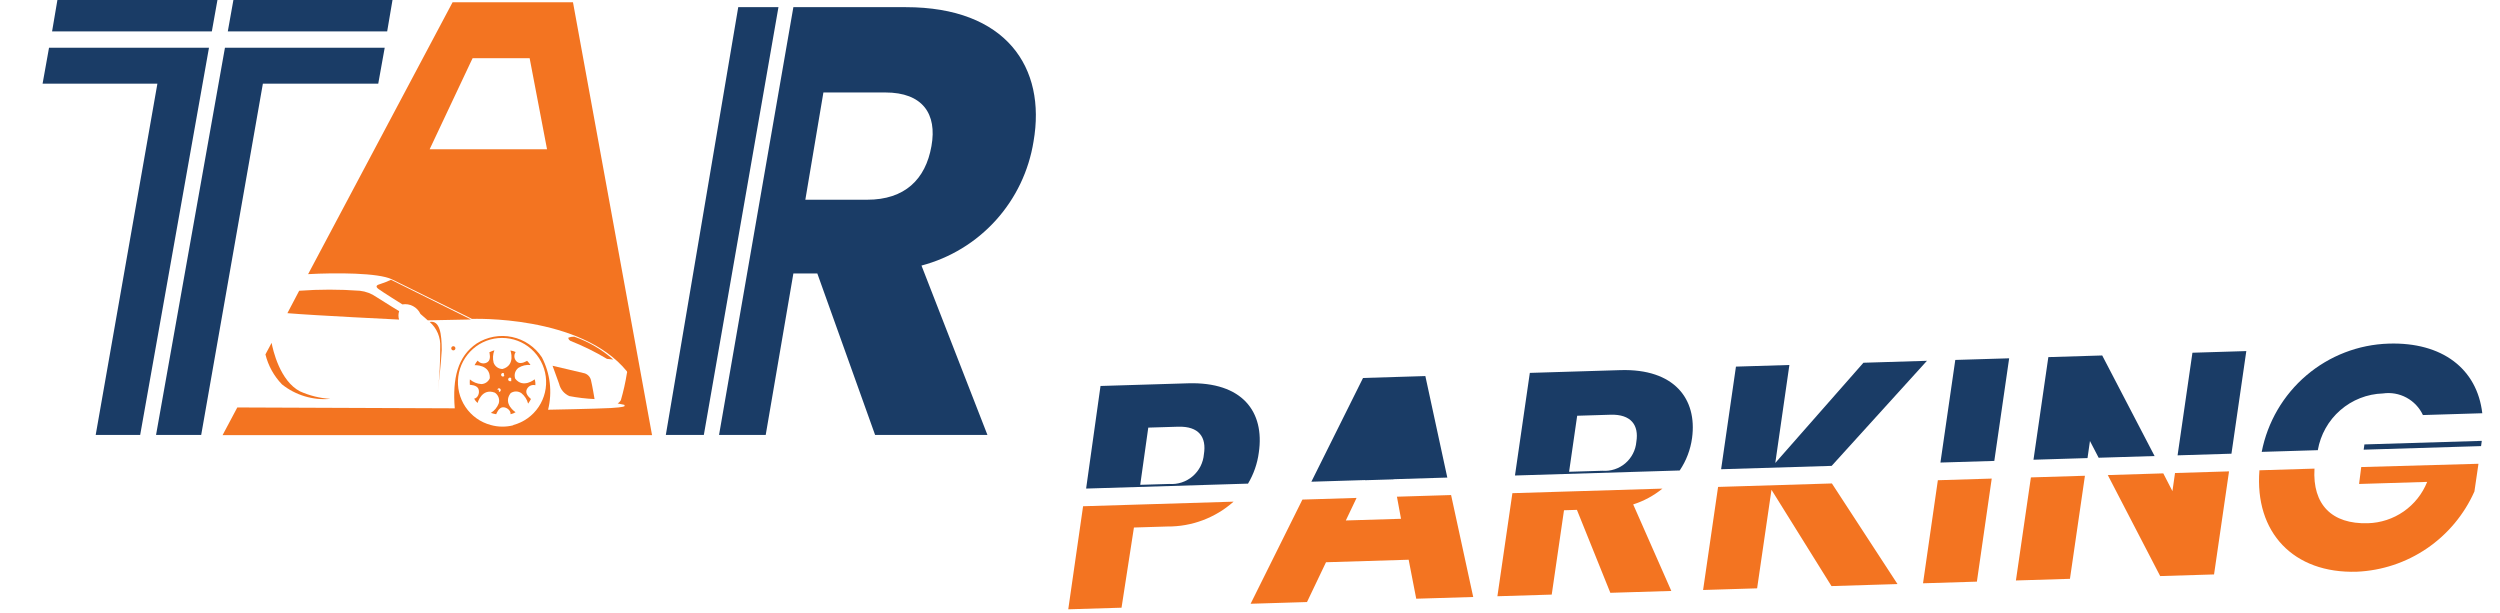 <svg width="155" height="38" viewBox="0 0 155 38" fill="none" xmlns="http://www.w3.org/2000/svg">
<g id="logo 2">
<g id="Group 1171274928">
<g id="Layer 2">
<g id="Layer 1">
<path id="Vector" d="M3.559 0L3.229 1.946H13.134L13.482 0H3.559ZM3.04 2.958L2.64 5.189H9.758L5.933 26.966H8.691L12.957 2.958H3.04ZM13.947 2.958L9.675 26.966H12.474L16.298 5.189H23.451L23.852 2.958H13.947ZM14.471 0L14.124 1.946H24.005L24.335 0H14.471Z" fill="#1A3C66"/>
<path id="Vector_2" d="M45.771 0.444L41.281 26.966H43.638L48.264 0.444H45.771ZM56.154 0.444H49.189L44.581 26.966H47.474L49.189 16.956H50.674L54.256 26.966H61.221L57.132 16.465C58.907 15.997 60.51 15.021 61.743 13.656C62.977 12.29 63.788 10.594 64.079 8.774C64.88 4.183 62.382 0.444 56.154 0.444ZM57.75 9.058C57.385 11.134 56.083 12.383 53.767 12.383H49.931L51.051 5.733H54.892C57.202 5.733 58.11 7.058 57.75 9.058Z" fill="#1A3C66"/>
<path id="Vector_3" d="M17.482 23.831C16.983 23.313 16.629 22.672 16.457 21.973L16.84 21.257C16.911 21.653 17.347 23.623 18.608 24.268C19.2 24.532 19.835 24.689 20.482 24.73C19.404 24.829 18.329 24.507 17.482 23.831Z" fill="#F37421"/>
<path id="Vector_4" d="M24.742 19.814C24.742 19.814 19.48 19.559 17.818 19.417L18.549 18.027C19.8 17.935 21.057 17.935 22.308 18.027C22.679 18.067 23.034 18.202 23.34 18.417C23.929 18.796 24.748 19.293 24.748 19.293C24.691 19.461 24.689 19.644 24.742 19.814Z" fill="#F37421"/>
<path id="Vector_5" d="M27.135 24.357C27.247 23.415 27.3 22.466 27.294 21.517C27.311 21.225 27.261 20.933 27.148 20.663C27.034 20.393 26.86 20.153 26.64 19.961C27.27 19.837 27.388 20.707 27.388 21.707C27.353 22.387 27.223 23.606 27.135 24.357Z" fill="#F37421"/>
<path id="Vector_6" d="M28.106 21.464C28.141 21.464 28.174 21.478 28.198 21.502C28.222 21.527 28.236 21.56 28.236 21.594C28.236 21.629 28.222 21.662 28.198 21.686C28.174 21.711 28.141 21.724 28.106 21.724C28.072 21.724 28.039 21.711 28.015 21.686C27.99 21.662 27.977 21.629 27.977 21.594C27.977 21.56 27.99 21.527 28.015 21.502C28.039 21.478 28.072 21.464 28.106 21.464Z" fill="#F37421"/>
<path id="Vector_7" d="M29.202 19.808L26.521 19.861L26.068 19.464C25.971 19.256 25.81 19.086 25.607 18.979C25.405 18.872 25.173 18.835 24.948 18.873C24.948 18.873 23.681 18.08 23.469 17.92C23.257 17.761 23.334 17.672 23.599 17.601C23.819 17.532 24.034 17.447 24.241 17.346L29.202 19.808Z" fill="#F37421"/>
<path id="Vector_8" d="M34.258 22.677L36.167 23.127C36.279 23.145 36.382 23.196 36.466 23.273C36.55 23.349 36.609 23.449 36.638 23.558C36.733 23.949 36.862 24.742 36.862 24.742C36.338 24.718 35.816 24.656 35.301 24.558C35.143 24.49 35.003 24.385 34.892 24.253C34.782 24.12 34.704 23.963 34.664 23.795C34.535 23.422 34.258 22.677 34.258 22.677Z" fill="#F37421"/>
<path id="Vector_9" d="M35.366 21.133C35.366 21.133 35.213 21.044 35.242 20.932C35.358 20.891 35.479 20.871 35.602 20.872C36.492 21.185 37.315 21.667 38.023 22.292L37.634 22.251C36.909 21.817 36.151 21.444 35.366 21.133Z" fill="#F37421"/>
<path id="Vector_10" d="M33.15 23.517C33.15 23.517 32.431 24.109 31.942 23.476C31.901 23.357 31.898 23.229 31.933 23.108C31.97 22.988 32.043 22.883 32.142 22.807C32.365 22.666 32.629 22.603 32.891 22.63C32.829 22.536 32.758 22.449 32.679 22.369C32.679 22.369 32.307 22.612 32.089 22.458C32.04 22.425 31.997 22.382 31.964 22.332C31.931 22.282 31.908 22.226 31.897 22.166C31.887 22.108 31.887 22.047 31.9 21.988C31.913 21.93 31.937 21.874 31.971 21.825C31.869 21.778 31.759 21.746 31.647 21.73C31.647 21.73 31.983 22.647 31.158 22.878C31.037 22.878 30.919 22.84 30.82 22.771C30.721 22.701 30.646 22.602 30.605 22.488C30.539 22.233 30.556 21.964 30.652 21.718C30.544 21.75 30.439 21.791 30.339 21.843C30.339 21.843 30.463 22.269 30.251 22.434C30.156 22.509 30.036 22.543 29.917 22.528C29.798 22.514 29.689 22.452 29.614 22.358C29.538 22.442 29.475 22.538 29.426 22.641C29.426 22.641 30.398 22.588 30.369 23.446C30.326 23.551 30.253 23.642 30.16 23.707C30.067 23.772 29.958 23.809 29.844 23.813C29.582 23.796 29.331 23.695 29.131 23.523C29.122 23.635 29.122 23.748 29.131 23.86C29.131 23.86 29.573 23.86 29.668 24.126C29.762 24.393 29.603 24.689 29.396 24.718C29.45 24.819 29.522 24.91 29.609 24.984C29.609 24.984 29.868 24.032 30.681 24.345C30.787 24.415 30.867 24.517 30.911 24.637C30.954 24.756 30.959 24.886 30.923 25.008C30.83 25.254 30.658 25.462 30.434 25.6C30.541 25.636 30.652 25.663 30.764 25.682C30.764 25.682 30.911 25.262 31.176 25.25C31.441 25.239 31.689 25.481 31.653 25.682C31.764 25.66 31.87 25.618 31.966 25.558C31.966 25.558 31.152 25.038 31.659 24.375C31.757 24.308 31.873 24.271 31.992 24.271C32.111 24.271 32.227 24.308 32.325 24.375C32.531 24.541 32.677 24.769 32.743 25.026C32.81 24.934 32.869 24.837 32.92 24.736C32.92 24.736 32.567 24.47 32.637 24.209C32.652 24.151 32.679 24.097 32.715 24.049C32.751 24.002 32.796 23.962 32.847 23.931C32.899 23.901 32.955 23.881 33.014 23.873C33.074 23.865 33.133 23.869 33.191 23.884C33.202 23.76 33.188 23.635 33.15 23.517ZM30.923 24.162H30.881H30.846V24.126C30.855 24.111 30.868 24.098 30.884 24.089C30.899 24.08 30.916 24.074 30.934 24.073C30.964 24.073 30.993 24.085 31.014 24.106C31.035 24.127 31.046 24.156 31.046 24.186C31.046 24.215 31.035 24.244 31.014 24.265C30.993 24.286 30.964 24.298 30.934 24.298L30.923 24.162ZM31.253 23.316C31.243 23.327 31.231 23.335 31.218 23.34C31.205 23.345 31.19 23.347 31.176 23.346C31.148 23.346 31.121 23.334 31.101 23.314C31.081 23.294 31.07 23.267 31.07 23.239C31.069 23.224 31.071 23.21 31.076 23.196C31.081 23.183 31.089 23.17 31.099 23.16C31.109 23.149 31.121 23.141 31.134 23.135C31.147 23.13 31.162 23.127 31.176 23.127C31.195 23.121 31.216 23.121 31.235 23.127C31.238 23.148 31.238 23.17 31.235 23.192C31.258 23.229 31.267 23.273 31.259 23.316H31.253ZM31.695 23.6V23.635H31.659H31.618C31.588 23.635 31.56 23.623 31.539 23.602C31.518 23.581 31.506 23.553 31.506 23.523C31.506 23.493 31.518 23.465 31.539 23.444C31.56 23.422 31.588 23.411 31.618 23.411C31.632 23.411 31.647 23.414 31.66 23.42C31.673 23.426 31.685 23.435 31.695 23.446C31.695 23.446 31.695 23.446 31.695 23.482C31.695 23.517 31.695 23.482 31.695 23.523C31.695 23.564 31.7 23.588 31.7 23.6H31.695Z" fill="#F37421"/>
<path id="Vector_11" d="M35.525 0.142H28.059L19.103 16.997C20.806 16.903 23.469 16.909 24.294 17.317L29.261 19.772C29.261 19.772 35.996 19.506 38.866 23.02C38.877 23.04 38.883 23.062 38.883 23.085C38.883 23.108 38.877 23.13 38.866 23.15C38.777 23.71 38.653 24.263 38.495 24.807C38.447 24.892 38.378 24.964 38.294 25.014L38.671 25.091C38.671 25.091 38.754 25.091 38.718 25.18C38.718 25.18 38.718 25.25 37.87 25.298C37.022 25.345 33.981 25.404 33.981 25.404C34.252 24.311 34.115 23.156 33.598 22.156C33.171 21.508 32.507 21.054 31.749 20.894C30.992 20.733 30.202 20.879 29.55 21.298C28.372 22.103 28.047 23.452 28.195 25.316L14.713 25.262L13.8 26.978H40.427L35.525 0.142ZM26.639 9.253L29.185 3.851L29.302 3.609H32.838L33.916 9.253H26.639ZM31.819 26.369C31.599 26.424 31.373 26.452 31.147 26.451C30.904 26.451 30.662 26.417 30.428 26.351C29.786 26.181 29.227 25.781 28.857 25.228C28.486 24.674 28.329 24.005 28.415 23.343C28.5 22.682 28.823 22.075 29.322 21.634C29.821 21.194 30.462 20.952 31.126 20.952C31.79 20.952 32.432 21.194 32.931 21.634C33.43 22.075 33.752 22.682 33.837 23.343C33.923 24.005 33.766 24.674 33.395 25.228C33.025 25.781 32.467 26.181 31.824 26.351L31.819 26.369Z" fill="#F37421"/>
</g>
</g>
</g>
<g id="Group 1171274927">
<path id="Vector_12" d="M73.651 23.765L68.232 23.93L67.339 30.291L77.377 29.985C77.729 29.396 77.957 28.741 78.046 28.06C78.42 25.524 77.019 23.662 73.651 23.765ZM74.642 28.163C74.598 28.694 74.347 29.185 73.943 29.53C73.539 29.875 73.016 30.046 72.488 30.005L70.694 30.059L71.193 26.512L73.034 26.456C74.34 26.416 74.812 27.104 74.642 28.163Z" fill="#1A3C66"/>
<path id="Vector_13" d="M76.481 31.103C75.349 32.109 73.886 32.657 72.374 32.643L70.304 32.706L69.535 37.677L66.232 37.777L67.151 31.387L76.481 31.103Z" fill="#F37421"/>
<path id="Vector_14" d="M88.372 23.316L84.508 23.434L81.305 29.866L89.733 29.609L88.372 23.316ZM85.909 27.09L84.627 29.774L86.403 29.72L85.909 27.09Z" fill="#1A3C66"/>
<path id="Vector_15" d="M91.339 37.013L87.806 37.12L87.337 34.703L82.212 34.859L81.034 37.327L77.538 37.433L80.749 30.974L84.107 30.871L83.441 32.269L86.863 32.165L86.61 30.795L89.968 30.693L91.339 37.013Z" fill="#F37421"/>
<path id="Vector_16" d="M100.462 22.948L94.849 23.119L93.928 29.481L104.141 29.17C104.549 28.565 104.812 27.874 104.909 27.15C105.231 24.745 103.82 22.846 100.462 22.948ZM101.453 27.394C101.409 27.91 101.163 28.388 100.77 28.724C100.377 29.059 99.868 29.226 99.353 29.187L97.283 29.25L97.785 25.776L99.855 25.713C101.116 25.675 101.624 26.353 101.453 27.394Z" fill="#1A3C66"/>
<path id="Vector_17" d="M103.622 36.639L99.841 36.754L97.769 31.611L96.968 31.636L96.207 36.865L92.839 36.967L93.768 30.577L103.07 30.294C102.533 30.732 101.918 31.064 101.258 31.274L103.622 36.639Z" fill="#F37421"/>
<path id="Vector_18" d="M115.533 22.49L110.068 28.703L110.942 22.629L107.629 22.73L106.709 29.092L113.563 28.884L119.471 22.37L115.533 22.49Z" fill="#1A3C66"/>
<path id="Vector_19" d="M117.645 36.212L113.551 36.337L109.832 30.366L108.941 36.477L105.592 36.579L106.521 30.189L113.578 29.974L117.645 36.212Z" fill="#F37421"/>
<path id="Vector_20" d="M121.228 22.316L120.307 28.678L123.647 28.577L124.568 22.215L121.228 22.316Z" fill="#1A3C66"/>
<path id="Vector_21" d="M123.487 29.672L122.567 36.062L119.227 36.164L120.147 29.774L123.487 29.672Z" fill="#F37421"/>
<path id="Vector_22" d="M135.931 21.869L135.01 28.231L138.35 28.129L139.271 21.767L135.931 21.869ZM130.337 22.039L126.997 22.141L126.076 28.503L129.426 28.401L129.577 27.342L130.116 28.38L133.584 28.274L130.337 22.039Z" fill="#1A3C66"/>
<path id="Vector_23" d="M129.266 29.497L128.337 35.887L124.987 35.989L125.916 29.599L129.266 29.497Z" fill="#F37421"/>
<path id="Vector_24" d="M138.2 29.225L137.271 35.615L133.931 35.716L130.683 29.454L134.124 29.349L134.691 30.45L134.851 29.327L138.2 29.225Z" fill="#F37421"/>
<path id="Vector_25" d="M146.594 27.554L146.548 27.88L153.826 27.658L153.871 27.333L146.594 27.554ZM148.107 21.304C146.23 21.36 144.428 22.055 142.996 23.274C141.564 24.494 140.587 26.166 140.226 28.016L143.704 27.911C143.871 26.948 144.364 26.072 145.099 25.432C145.835 24.791 146.768 24.425 147.741 24.394C148.243 24.321 148.755 24.412 149.201 24.653C149.648 24.894 150.006 25.273 150.222 25.733L153.902 25.621C153.579 22.857 151.41 21.203 148.107 21.304Z" fill="#1A3C66"/>
<path id="Vector_26" d="M153.665 28.754L153.414 30.472C152.778 31.901 151.758 33.123 150.469 34.002C149.18 34.88 147.672 35.381 146.115 35.447C142.195 35.566 139.778 33.014 140.085 29.158L143.498 29.054C143.364 31.287 144.579 32.507 146.806 32.44C147.602 32.419 148.374 32.166 149.028 31.711C149.681 31.256 150.188 30.618 150.485 29.877L146.262 30.006L146.396 28.957L153.665 28.754Z" fill="#F37421"/>
</g>
</g>
</svg>
